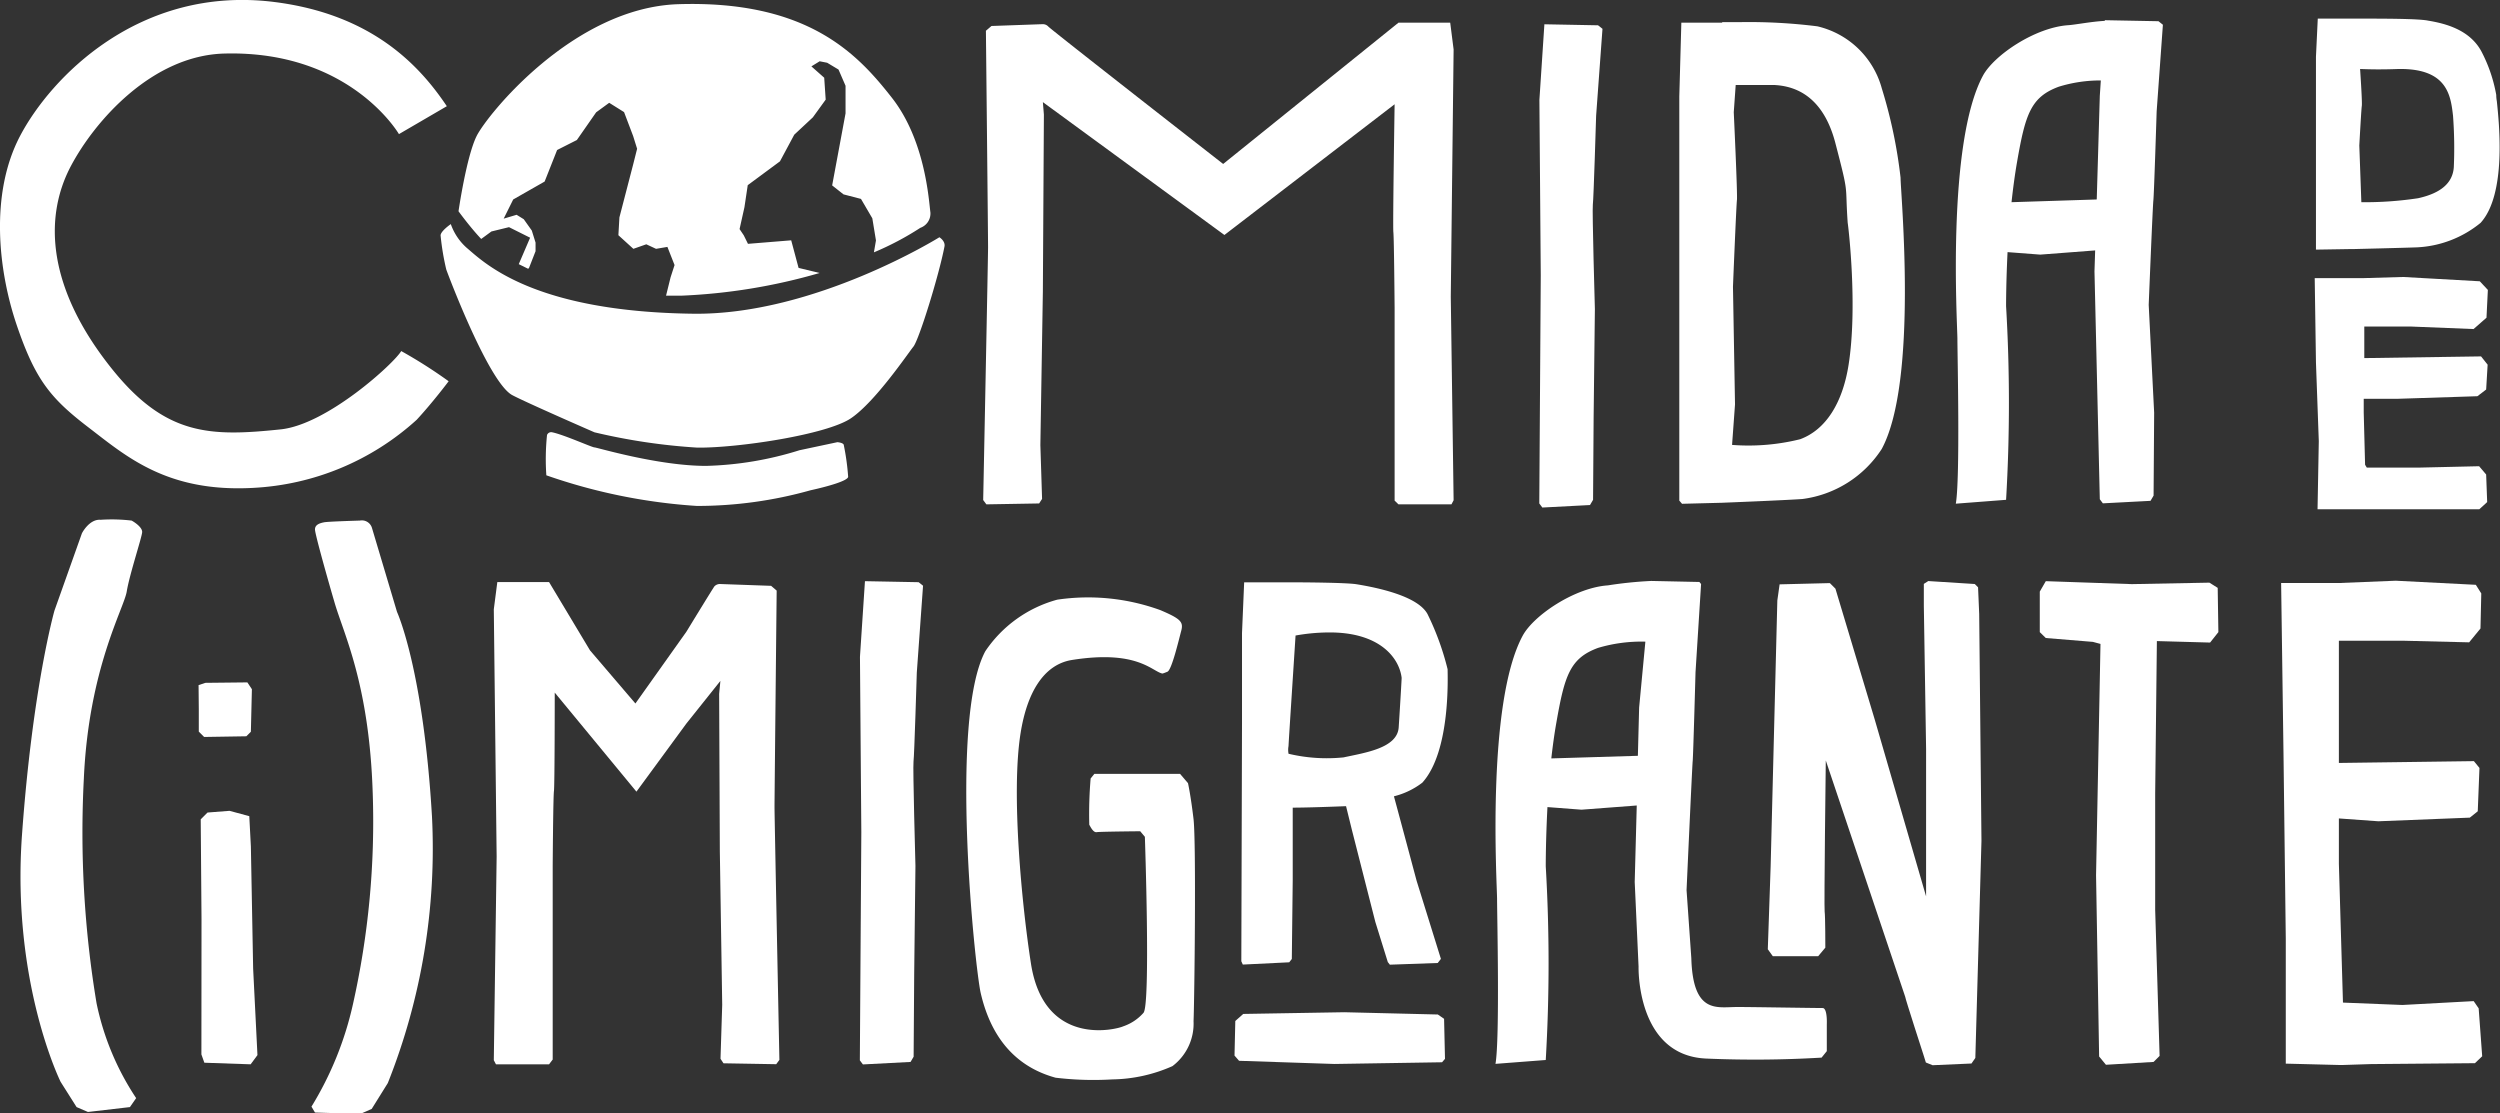 <svg xmlns="http://www.w3.org/2000/svg" viewBox="0 0 220.33 98.12"><rect x="0" y="0" width="220.33" height="98.12" fill="#333333" stroke="none"/><defs><style>.cls-1{fill:#fff;}</style></defs><title>logo-svg</title><g id="Camada_2" data-name="Camada 2"><g id="logo"><path class="cls-1" d="M105.19,72.2c-.25-2.12-.49-3.18-.49-3.18L104,68.2H96.45l-.33.41A37.18,37.18,0,0,0,96,72.69c.08.11.33.7.65.65s3.84-.08,3.84-.08l.41.49s.51,14.79-.12,15.51A4.16,4.16,0,0,1,99,90.45c-.72.32-7,1.83-8.14-5.53-.79-5.07-1.77-15-.91-20.33.56-3.5,2-6,4.49-6.42,5.8-.93,7.08,1,8,1.19,0,0,.07,0,.45-.16s1-2.81,1.21-3.59,0-1.06-1.84-1.84a18.64,18.64,0,0,0-9.08-.92,11.17,11.17,0,0,0-6.34,4.54c-3.22,6-.91,27.93-.41,30.12,1.19,5.17,4.31,6.84,6.6,7.47a28,28,0,0,0,5,.15,13.47,13.47,0,0,0,5.3-1.17A4.69,4.69,0,0,0,105.19,90C105.27,88.09,105.43,74.33,105.19,72.2Z"/><path class="cls-1" d="M35.36,30.94a42.6,42.6,0,0,1,4.18,2.66S38.18,35.42,36.72,37a23.18,23.18,0,0,1-14.45,6c-7.56.4-11.14-2.78-14.47-5.33s-4.68-4.18-6.32-9S-.91,17.1,1.76,12,12.22-1.3,24.13.17C32.82,1.25,37,5.81,39.38,9.36l-4.22,2.46s-4.29-7.4-15.39-7.1c-6.36.17-11.41,5.93-13.52,9.91-2.43,4.59-2.05,10.8,3.6,17.86,4.75,5.94,8.69,6,14.9,5.35C28.86,37.4,34.75,32,35.36,30.94Z"/><path class="cls-1" d="M123.25,44.45h4.67l.19-.36-.25-17.94.25-21.79L127.81,2l-4.56,0L107.8,14.45S92.53,2.54,92.38,2.33a.66.66,0,0,0-.49-.2l-4.51.16-.49.42s.19,18.21.19,19.08-.43,22.28-.43,22.28l.28.38,4.65-.08.26-.4-.15-4.75.22-13.52L92,10.1,91.91,9l16,11.71,15-11.52s-.17,10.77-.11,11.27.11,6.67.11,6.67l0,9.59,0,7.4Z"/><path class="cls-1" d="M140.67,10.2s-.22,7.34-.29,7.84.18,9.2.18,9.2l-.11,9.5-.05,7.31-.27.46-4.2.22-.27-.36.13-20.09-.12-15.47.44-6.67,4.73.09.39.31Z"/><path class="cls-1" d="M167.5,15.66a42.82,42.82,0,0,0-1.65-7.86,7.7,7.7,0,0,0-5.68-5.48,48.43,48.43,0,0,0-6.78-.37h-1.61V2l-3.6,0L148,8.51,148,23.61V44.12l.24.28,3.5-.09v0s5.35-.21,7.1-.33a9.83,9.83,0,0,0,7-4.41C169.07,33.58,167.5,17,167.5,15.66Zm-4.58,16.49c-.53,3.36-2,5.72-4.27,6.56a18.85,18.85,0,0,1-6,.5l.26-3.57-.18-10.37s.29-7.15.35-7.65-.28-7.73-.28-7.73l.17-2.4c.73,0,1.84,0,3.38,0,3,.14,4.65,2.2,5.41,5.14,1.24,4.76.83,3.4,1.08,7C162.9,19.95,163.73,27,162.92,32.15Z"/><path class="cls-1" d="M190.07,9.82l.55-7.64-.39-.31-4.73-.09v.06c-1.19.06-2.59.34-3.22.38-2.93.2-6.55,2.65-7.52,4.45-3.22,6-2.25,21.88-2.25,23.2s.25,12.3-.14,14.52l4.43-.34a145.66,145.66,0,0,0,0-17.07c0-.16,0-2.13.13-4.76l2.88.22,4.84-.37-.06,1.85L185.06,44l.27.36,4.2-.22.27-.46.05-7.31-.48-9.5s.35-8.7.41-9.2S190.07,9.82,190.07,9.82Zm-12.79,8c.13-1.2.29-2.41.49-3.56.73-4.2,1.21-5.71,3.68-6.62a12.44,12.44,0,0,1,3.7-.55l-.09,1.35-.27,9.14Z"/><path class="cls-1" d="M48.39,93.8H43.71l-.19-.36.25-17.94-.25-21.8.31-2.4,4.56,0L52,57.32,56,62l4.49-6.32s2.32-3.8,2.47-4a.66.66,0,0,1,.49-.21l4.51.16.49.42s-.19,18.21-.19,19.08.43,22.28.43,22.28l-.28.38-4.65-.08-.26-.4.15-4.75L63.44,75l-.06-13.85.11-1.14-3,3.76-4.4,6-7.2-8.73s0,8.18-.07,8.68-.11,6.67-.11,6.67l0,9.59,0,7.4Z"/><path class="cls-1" d="M80.8,59.28s-.22,7.34-.29,7.84.17,9.2.17,9.2l-.11,9.5-.05,7.31-.27.46-4.2.22-.27-.36.13-20.09-.12-15.47.44-6.67,4.73.09.39.31Z"/><path class="cls-1" d="M219.67,8.37a13,13,0,0,0-1.29-3.62c-.87-1.61-2.65-2.24-4.43-2.53-.87-.14-4.53-.17-6-.17h-.59l-2.83,0-.14,3,0,7v9.58l2.93,0h0s4.18-.1,5.55-.15a9.17,9.17,0,0,0,5.44-2C220.9,16.63,219.67,9,219.67,8.37Zm-3.06,6.4c-.11,1.74-1.51,2.66-3.43,3.08a33.82,33.82,0,0,1-5.42.36l-.2-5.4s.19-3.29.23-3.53-.18-3.56-.18-3.56h0c.56,0,1.89.08,3.77.05,4.58-.07,4.94,2.64,5.15,4.44A39.53,39.53,0,0,1,216.62,14.77Z"/><path class="cls-1" d="M204.11,22V12l0-7,.16-3.36,3.18,0H208c1.89,0,5.18,0,6,.18,1.52.25,3.66.8,4.69,2.71A13.2,13.2,0,0,1,220,8.37c0,.07,0,.26.05.54.21,2,.86,8.21-1.43,10.73A9.56,9.56,0,0,1,213,21.8c-1.37.05-5.55.15-5.55.15h-.27Zm.8-19.55-.13,2.66,0,6.94v9.22l2.82,0h0c.94,0,4.12-.1,5.28-.15a8.85,8.85,0,0,0,5.18-1.92c1.38-1.52,1.8-4.94,1.25-10.17,0-.31-.05-.53-.05-.61a13,13,0,0,0-1.24-3.45c-.67-1.24-2-2-4.17-2.34-.86-.14-4.74-.16-5.91-.17h-.59Zm2.51,16.13-.21-5.75c0-.59.19-3.36.24-3.6s-.08-1.94-.19-3.48v0l0-.39.34,0c.55,0,1.87.08,3.75.05h.18c4.78,0,5.14,3.09,5.34,4.76A39.8,39.8,0,0,1,217,14.8c-.11,1.75-1.37,2.89-3.72,3.4a33.89,33.89,0,0,1-5.49.37ZM208,6.08c.08,1.23.19,3,.15,3.26s-.15,2.23-.22,3.48l.18,5a31.06,31.06,0,0,0,5-.35c2-.44,3.06-1.34,3.15-2.75a38.74,38.74,0,0,0-.07-4.52c-.2-1.74-.48-4.12-4.62-4.12h-.17C209.86,6.14,208.69,6.11,208,6.08Z"/><path class="cls-1" d="M160.64,88.84c-.86,0-6.81-.1-7.58-.09-1.74,0-3.86.64-4-4.3l-.42-6s.49-10.86.54-11.37.25-7.84.25-7.84l.49-7.77-.15-.18-4.23-.09h0a35.07,35.07,0,0,0-3.83.39c-2.93.2-6.56,2.65-7.52,4.45-3.22,6-2.25,21.88-2.25,23.2s.25,12.3-.14,14.52l4.43-.34a146.39,146.39,0,0,0,0-17.07c0-.17,0-2.36.15-5.22l3,.23,4.87-.37-.18,6.74.34,7.46s-.22,7.78,5.89,8.1a99,99,0,0,0,10.24-.08l.46-.57,0-2.36S161.07,88.86,160.64,88.84Zm-23.92-22c.12-1.05.26-2.11.44-3.12.73-4.2,1.21-5.71,3.68-6.62a13.39,13.39,0,0,1,4.17-.55l-.55,5.81-.11,4.25Z"/><path class="cls-1" d="M156.24,84.27l4,0,.63-.75s0-2.82-.06-3.18.1-13.32.1-13.32l7,20.83c0,.15,1.62,5.15,1.62,5.15l.2.64.59.24,3.43-.15.34-.49.54-19.13-.2-20-.1-2.35-.29-.29-4.1-.26-.39.25,0,1.91.2,12.65V79L165.22,63.4l-3.46-11.52-.49-.49-4.43.11-.2,1.42-.59,23.44-.25,7.3Z"/><polygon class="cls-1" points="179.77 52.14 180.3 51.22 187.89 51.48 194.72 51.35 195.45 51.81 195.51 55.71 194.78 56.63 190.09 56.5 189.94 69.98 189.94 80.19 190.33 93.06 189.8 93.59 185.6 93.84 185 93.11 184.73 77.14 185.12 56.75 184.45 56.57 180.3 56.23 179.77 55.71 179.77 52.14"/><path class="cls-1" d="M218.2,51.54l-7.06-.36-4.94.2h0l-5.16,0,.21,15.14s.2,16,.2,16.22,0,11,0,11l4.73.12h.29l2.48-.08,9.17-.08.64-.61-.31-4.22-.44-.64-6.28.34-5.24-.21-.36-12.23v-4l3.48.25,8.06-.32.7-.56.15-3.82-.49-.6-11.9.16,0-10.77,5.74,0,5.74.14,1-1.22.07-3.09Z"/><path class="cls-1" d="M217.84,28.67l.95-.85.06-2.14-.51-.55-6.59-.37-3.82.11v0l-3.6,0,.14,7,.25,7-.11,5.64,13.74,0,.39-.4L218.67,42l-.42-.5-5.08.12-4.85,0L208,41l-.12-4.72s0-.55,0-1.56l3.24,0,7-.22.55-.42.11-1.89-.38-.48L208,31.93c0-1.37,0-2.72,0-3.51l4.53,0Z"/><path class="cls-1" d="M218.51,44.88l-14.26,0,.11-6-.25-6.93L204,24.51l4.36,0h0l3.42-.1,6.77.38.71.76L219.14,28,218,29l-5.48-.22-4.15,0c0,.78,0,1.86,0,2.78l10.29-.15.58.73-.13,2.19-.77.59-7.12.23-2.9,0c0,.78,0,1.21,0,1.21l.12,4.6.15.25,4.65,0,5.25-.12.62.73.09,2.43ZM205,44.11l13.22,0,.17-.18-.07-1.88-.23-.27-4.91.11-5.07,0-.46-.75-.12-4.82s0-.58,0-1.58v-.36l3.6,0,6.88-.22.32-.25.1-1.58-.19-.23-10.68.15v-.37c0-1.61,0-2.82,0-3.5v-.37l4.9,0,5.2.21.72-.64.05-1.84-.3-.33-6.45-.36-4.19.13v0H204.7l.14,6.64.25,6.95Z"/><path class="cls-1" d="M122.85,70.18a6.81,6.81,0,0,0,2.5-1.2c2.51-2.77,2.23-9.4,2.23-10a23.87,23.87,0,0,0-1.77-4.86c-.87-1.61-4.48-2.34-6.26-2.63-.87-.14-4.53-.17-6-.17h0l-3.9,0-.19,4.48,0,7.92-.06,21,.13.29,4.09-.2.23-.29.08-6.95c0-2.78,0-4.84,0-6.39,1.29,0,3.71-.09,4.7-.13h0l.52,2.11,2.06,8.09,1.1,3.54.18.23,4.22-.15.28-.36-2.14-6.88S123.51,72.61,122.85,70.18Zm-9.29-3.76a1.84,1.84,0,0,1,0-.67c0-.2.5-7.85.62-9.74a16.86,16.86,0,0,1,2.82-.27c4.58-.07,6.32,2.24,6.53,4,0,.14-.14,2.53-.26,4.36s-2.93,2.23-4.86,2.65A14.56,14.56,0,0,1,113.56,66.43Z"/><polygon class="cls-1" points="109.57 89.36 108.87 89.98 108.8 93.03 109.2 93.49 117.61 93.77 127.09 93.62 127.35 93.32 127.27 89.79 126.72 89.41 118.48 89.21 109.57 89.36"/><path class="cls-1" d="M31.71,45.88s-2.79.08-3.14.15-.81.19-.81.63,1.3,5,1.71,6.39c.8,2.8,3.08,7.21,3.38,16.89a73.5,73.5,0,0,1-1.75,18.59,29.49,29.49,0,0,1-3.65,9l.31.52,4,.12,1-.44,1.42-2.28a55.92,55.92,0,0,0,3.89-23.52c-.77-13-3.08-18-3.08-18l-2.21-7.41A.93.93,0,0,0,31.71,45.88Z"/><path class="cls-1" d="M8.87,45.81a15,15,0,0,1,2.73.07c.31.17.93.6.93,1s-1.12,3.76-1.36,5.25S7.82,58.92,7.39,68.61A91.55,91.55,0,0,0,8.51,88.42,23.73,23.73,0,0,0,12,96.78l-.55.79L7.75,98l-1-.43L5.34,95.34S1,86.58,1.94,73.56,4.8,53.81,4.8,53.81L7.22,47S7.86,45.73,8.87,45.81Z"/><polygon class="cls-1" points="17.69 72.21 18.29 71.61 20.23 71.46 21.97 71.93 22.11 74.6 22.31 85.37 22.69 92.99 22.09 93.8 18.01 93.66 17.75 92.93 17.76 81.02 17.69 72.21"/><polygon class="cls-1" points="18.1 60.18 17.5 60.38 17.52 62.48 17.52 64.48 17.99 64.95 21.71 64.89 22.11 64.49 22.2 60.74 21.8 60.14 18.1 60.18"/><path class="cls-1" d="M48.15,41.89a49.84,49.84,0,0,0,13.28,2.7,36.94,36.94,0,0,0,10-1.38c1.59-.35,3.25-.83,3.32-1.18a21.42,21.42,0,0,0-.38-2.78c0-.24-.57-.28-.57-.28l-3.34.71a29.9,29.9,0,0,1-8.23,1.38c-4.23,0-9.63-1.63-9.84-1.63s-2.7-1.12-3.72-1.33a.39.39,0,0,0-.46.24A20.79,20.79,0,0,0,48.15,41.89Z"/><path class="cls-1" d="M75,36.86c2.14-1.45,5-5.69,5.5-6.31s2.26-6.32,2.74-8.83c.09-.48-.45-.81-.45-.81s-11,6.86-21.66,6.74c-14.17-.17-18.45-4.5-20-5.81a5,5,0,0,1-1.4-2.09s-.9.62-.9,1a22.41,22.41,0,0,0,.5,3c.14.41,3.73,9.94,5.81,11.07,1.15.62,7.25,3.28,7.25,3.28a53.2,53.2,0,0,0,9.07,1.35C65,39.49,72.88,38.31,75,36.86Z"/><path class="cls-1" d="M82,18.73c-.14-1-.42-6.32-3.4-10.12S71.23,0,59.75.37C50.49.69,42.9,10.17,42,12s-1.59,6.62-1.59,6.62,1,1.38,2,2.44l.9-.66,1.55-.38,1.86.93-1,2.33.83.41.08-.09.57-1.46,0-.76-.33-1.06-.71-1-.63-.39-1.14.34.84-1.69L48,16l1.1-2.78,1.74-.88,1.7-2.44,1.15-.84L55,9.88l.8,2.11.35,1.12-.35,1.39-1.21,4.66-.09,1.57,1.32,1.2,1.14-.4.86.4,1-.17.63,1.6-.35,1.08-.4,1.62c.47,0,.91,0,1.32,0a51.14,51.14,0,0,0,12.21-2l-1.85-.45-.65-2.43-3.81.31-.37-.75-.37-.55.43-1.93.29-1.94,2.84-2.1L70,11.87l1.64-1.53,1.13-1.56-.13-1.93-1.13-1,.73-.45.66.13,1,.6.62,1.43,0,2.43-1.18,6.35,1,.79,1.54.4,1,1.71.32,1.95-.18,1.05a25.79,25.79,0,0,0,4.09-2.16A1.34,1.34,0,0,0,82,18.73Z"/></g></g></svg>
